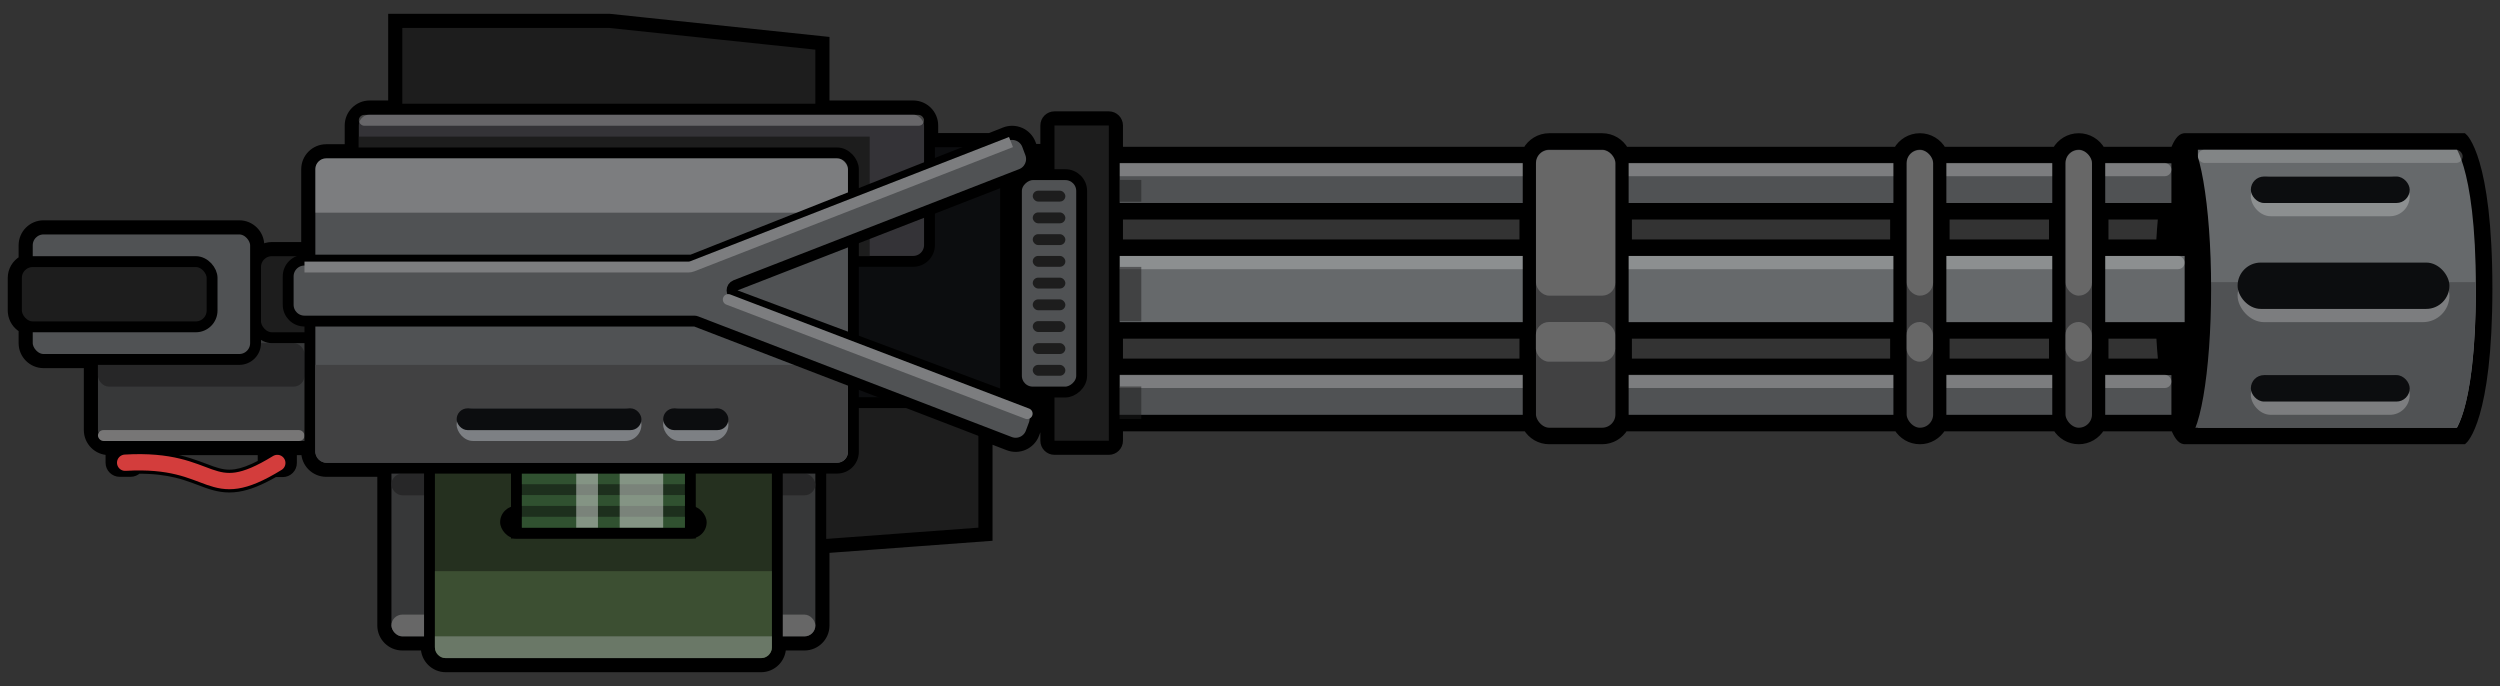 <svg width="204" height="56" viewBox="0 0 204 56" fill="none" xmlns="http://www.w3.org/2000/svg">
<rect x="0" y="0" width="204" height="56" fill="#333333" stroke="none"/>
<mask id="path-1-outside-1_3372_1834" maskUnits="userSpaceOnUse" x="0.113" y="0.391" width="204" height="55" fill="black">
<rect fill="white" x="0.113" y="0.391" width="204" height="55"/>
<path fill-rule="evenodd" clip-rule="evenodd" d="M203.113 23.56C203.113 34.228 201.066 35.963 201.043 35.983L178.267 35.983L178.212 35.978C177.922 35.936 177.648 35.565 177.397 34.929L171.478 34.929C171.101 35.559 170.413 35.983 169.625 35.983C168.837 35.983 168.151 35.559 167.773 34.929L158.515 34.929C158.138 35.559 157.45 35.983 156.662 35.983C155.874 35.982 155.188 35.559 154.81 34.929L132.59 34.929C132.212 35.559 131.525 35.983 130.737 35.983L126.416 35.983C125.628 35.983 124.941 35.559 124.564 34.929L91.368 34.929L91.368 35.961C91.368 36.451 90.971 36.848 90.481 36.848L86.046 36.848C85.556 36.848 85.159 36.451 85.159 35.961L85.159 34.929L84.737 34.929L84.54 35.456C84.194 36.379 83.162 36.843 82.242 36.489L80.724 35.905L80.724 43.88L67.42 44.866L67.42 51.039C67.42 52.019 66.626 52.813 65.646 52.813L63.872 52.813C63.872 53.793 63.078 54.587 62.098 54.587L36.377 54.587C35.397 54.587 34.602 53.793 34.602 52.813L32.829 52.813C31.849 52.813 31.055 52.019 31.055 51.039L31.055 38.643L26.62 38.643C25.64 38.643 24.846 37.849 24.846 36.87L23.958 36.87L23.958 37.778C23.958 38.268 23.561 38.665 23.071 38.665L22.441 38.665C21.227 39.363 20.268 39.736 19.417 39.866C18.419 40.019 17.635 39.829 16.865 39.56C16.084 39.287 15.39 38.966 14.364 38.718C13.564 38.524 12.574 38.383 11.275 38.39C11.115 38.546 10.896 38.643 10.654 38.643L9.767 38.643C9.277 38.643 8.88 38.246 8.88 37.756L8.88 36.87C7.901 36.869 7.107 36.075 7.107 35.096L7.107 29.774L3.559 29.774C2.579 29.774 1.785 28.98 1.785 28L1.785 26.874C1.305 26.596 0.967 26.1 0.908 25.52L0.898 25.339L0.898 22.678C0.898 22.022 1.255 21.45 1.785 21.143L1.785 20.017C1.785 19.038 2.579 18.244 3.558 18.243L19.523 18.243C20.503 18.243 21.298 19.038 21.298 20.017L21.298 20.256C21.559 20.105 21.861 20.017 22.184 20.017L24.846 20.017L24.846 13.809C24.846 12.829 25.64 12.035 26.619 12.035L28.394 12.035L28.394 10.239C28.394 9.26 29.187 8.465 30.167 8.465L31.942 8.465L31.942 1.391L49.728 1.391L49.773 1.396L67.42 3.253L67.42 8.465L74.515 8.465C75.494 8.465 76.29 9.259 76.29 10.239L76.29 11.126L80.747 11.126L81.937 10.655C82.859 10.29 83.902 10.753 84.251 11.682L84.374 12.013L85.159 12.013L85.159 10.239C85.159 9.749 85.556 9.352 86.046 9.352L90.481 9.352C90.971 9.352 91.368 9.749 91.368 10.239L91.368 12.243L124.532 12.243C124.901 11.584 125.606 11.137 126.416 11.137L130.737 11.137C131.547 11.137 132.252 11.584 132.622 12.243L154.778 12.243C155.148 11.584 155.852 11.137 156.662 11.137C157.472 11.137 158.177 11.584 158.547 12.243L167.741 12.243C168.111 11.584 168.815 11.137 169.625 11.137C170.435 11.137 171.14 11.584 171.51 12.243L177.377 12.243C177.633 11.575 177.914 11.184 178.212 11.141L178.267 11.136L201.043 11.136C201.043 11.136 203.113 12.831 203.113 23.56ZM11.541 36.87L11.541 37.057C12.814 37.071 13.827 37.22 14.677 37.426C15.786 37.694 16.645 38.073 17.305 38.304C17.977 38.539 18.523 38.658 19.216 38.552C19.752 38.469 20.411 38.246 21.297 37.776L21.297 36.87L11.541 36.87ZM19.615 19.135L19.523 19.13C19.568 19.13 19.611 19.134 19.654 19.14C19.641 19.138 19.628 19.136 19.615 19.135ZM74.606 9.357L74.515 9.352C74.559 9.352 74.603 9.355 74.645 9.362C74.633 9.36 74.62 9.358 74.606 9.357ZM91.368 17.645L91.368 19.805L124.255 19.805L124.255 17.645L91.368 17.645ZM91.368 27.367L91.368 29.528L124.255 29.528L124.255 27.367L91.368 27.367ZM132.897 17.645L132.897 19.805L154.502 19.805L154.502 17.645L132.897 17.645ZM132.897 27.367L132.897 29.528L154.502 29.528L154.502 27.367L132.897 27.367ZM158.822 17.645L158.822 19.805L167.465 19.805L167.465 17.645L158.822 17.645ZM158.822 27.367L158.822 29.528L167.465 29.528L167.465 27.367L158.822 27.367ZM171.785 17.645L171.785 19.805L176.208 19.805C176.25 19.051 176.303 18.329 176.367 17.645L171.785 17.645ZM176.373 29.528C176.307 28.844 176.254 28.121 176.212 27.367L171.785 27.367L171.785 29.528L176.373 29.528Z"/>
</mask>
<path fill-rule="evenodd" clip-rule="evenodd" d="M203.113 23.56C203.113 34.228 201.066 35.963 201.043 35.983L178.267 35.983L178.212 35.978C177.922 35.936 177.648 35.565 177.397 34.929L171.478 34.929C171.101 35.559 170.413 35.983 169.625 35.983C168.837 35.983 168.151 35.559 167.773 34.929L158.515 34.929C158.138 35.559 157.45 35.983 156.662 35.983C155.874 35.982 155.188 35.559 154.81 34.929L132.59 34.929C132.212 35.559 131.525 35.983 130.737 35.983L126.416 35.983C125.628 35.983 124.941 35.559 124.564 34.929L91.368 34.929L91.368 35.961C91.368 36.451 90.971 36.848 90.481 36.848L86.046 36.848C85.556 36.848 85.159 36.451 85.159 35.961L85.159 34.929L84.737 34.929L84.54 35.456C84.194 36.379 83.162 36.843 82.242 36.489L80.724 35.905L80.724 43.88L67.42 44.866L67.42 51.039C67.42 52.019 66.626 52.813 65.646 52.813L63.872 52.813C63.872 53.793 63.078 54.587 62.098 54.587L36.377 54.587C35.397 54.587 34.602 53.793 34.602 52.813L32.829 52.813C31.849 52.813 31.055 52.019 31.055 51.039L31.055 38.643L26.62 38.643C25.64 38.643 24.846 37.849 24.846 36.87L23.958 36.87L23.958 37.778C23.958 38.268 23.561 38.665 23.071 38.665L22.441 38.665C21.227 39.363 20.268 39.736 19.417 39.866C18.419 40.019 17.635 39.829 16.865 39.56C16.084 39.287 15.39 38.966 14.364 38.718C13.564 38.524 12.574 38.383 11.275 38.39C11.115 38.546 10.896 38.643 10.654 38.643L9.767 38.643C9.277 38.643 8.88 38.246 8.88 37.756L8.88 36.87C7.901 36.869 7.107 36.075 7.107 35.096L7.107 29.774L3.559 29.774C2.579 29.774 1.785 28.98 1.785 28L1.785 26.874C1.305 26.596 0.967 26.1 0.908 25.52L0.898 25.339L0.898 22.678C0.898 22.022 1.255 21.45 1.785 21.143L1.785 20.017C1.785 19.038 2.579 18.244 3.558 18.243L19.523 18.243C20.503 18.243 21.298 19.038 21.298 20.017L21.298 20.256C21.559 20.105 21.861 20.017 22.184 20.017L24.846 20.017L24.846 13.809C24.846 12.829 25.64 12.035 26.619 12.035L28.394 12.035L28.394 10.239C28.394 9.26 29.187 8.465 30.167 8.465L31.942 8.465L31.942 1.391L49.728 1.391L49.773 1.396L67.42 3.253L67.42 8.465L74.515 8.465C75.494 8.465 76.29 9.259 76.29 10.239L76.29 11.126L80.747 11.126L81.937 10.655C82.859 10.29 83.902 10.753 84.251 11.682L84.374 12.013L85.159 12.013L85.159 10.239C85.159 9.749 85.556 9.352 86.046 9.352L90.481 9.352C90.971 9.352 91.368 9.749 91.368 10.239L91.368 12.243L124.532 12.243C124.901 11.584 125.606 11.137 126.416 11.137L130.737 11.137C131.547 11.137 132.252 11.584 132.622 12.243L154.778 12.243C155.148 11.584 155.852 11.137 156.662 11.137C157.472 11.137 158.177 11.584 158.547 12.243L167.741 12.243C168.111 11.584 168.815 11.137 169.625 11.137C170.435 11.137 171.14 11.584 171.51 12.243L177.377 12.243C177.633 11.575 177.914 11.184 178.212 11.141L178.267 11.136L201.043 11.136C201.043 11.136 203.113 12.831 203.113 23.56ZM11.541 36.87L11.541 37.057C12.814 37.071 13.827 37.22 14.677 37.426C15.786 37.694 16.645 38.073 17.305 38.304C17.977 38.539 18.523 38.658 19.216 38.552C19.752 38.469 20.411 38.246 21.297 37.776L21.297 36.87L11.541 36.87ZM19.615 19.135L19.523 19.13C19.568 19.13 19.611 19.134 19.654 19.14C19.641 19.138 19.628 19.136 19.615 19.135ZM74.606 9.357L74.515 9.352C74.559 9.352 74.603 9.355 74.645 9.362C74.633 9.36 74.62 9.358 74.606 9.357ZM91.368 17.645L91.368 19.805L124.255 19.805L124.255 17.645L91.368 17.645ZM91.368 27.367L91.368 29.528L124.255 29.528L124.255 27.367L91.368 27.367ZM132.897 17.645L132.897 19.805L154.502 19.805L154.502 17.645L132.897 17.645ZM132.897 27.367L132.897 29.528L154.502 29.528L154.502 27.367L132.897 27.367ZM158.822 17.645L158.822 19.805L167.465 19.805L167.465 17.645L158.822 17.645ZM158.822 27.367L158.822 29.528L167.465 29.528L167.465 27.367L158.822 27.367ZM171.785 17.645L171.785 19.805L176.208 19.805C176.25 19.051 176.303 18.329 176.367 17.645L171.785 17.645ZM176.373 29.528C176.307 28.844 176.254 28.121 176.212 27.367L171.785 27.367L171.785 29.528L176.373 29.528Z" fill="black"/>
<path fill-rule="evenodd" clip-rule="evenodd" d="M203.113 23.56C203.113 34.228 201.066 35.963 201.043 35.983L178.267 35.983L178.212 35.978C177.922 35.936 177.648 35.565 177.397 34.929L171.478 34.929C171.101 35.559 170.413 35.983 169.625 35.983C168.837 35.983 168.151 35.559 167.773 34.929L158.515 34.929C158.138 35.559 157.45 35.983 156.662 35.983C155.874 35.982 155.188 35.559 154.81 34.929L132.59 34.929C132.212 35.559 131.525 35.983 130.737 35.983L126.416 35.983C125.628 35.983 124.941 35.559 124.564 34.929L91.368 34.929L91.368 35.961C91.368 36.451 90.971 36.848 90.481 36.848L86.046 36.848C85.556 36.848 85.159 36.451 85.159 35.961L85.159 34.929L84.737 34.929L84.54 35.456C84.194 36.379 83.162 36.843 82.242 36.489L80.724 35.905L80.724 43.88L67.42 44.866L67.42 51.039C67.42 52.019 66.626 52.813 65.646 52.813L63.872 52.813C63.872 53.793 63.078 54.587 62.098 54.587L36.377 54.587C35.397 54.587 34.602 53.793 34.602 52.813L32.829 52.813C31.849 52.813 31.055 52.019 31.055 51.039L31.055 38.643L26.62 38.643C25.64 38.643 24.846 37.849 24.846 36.87L23.958 36.87L23.958 37.778C23.958 38.268 23.561 38.665 23.071 38.665L22.441 38.665C21.227 39.363 20.268 39.736 19.417 39.866C18.419 40.019 17.635 39.829 16.865 39.56C16.084 39.287 15.39 38.966 14.364 38.718C13.564 38.524 12.574 38.383 11.275 38.39C11.115 38.546 10.896 38.643 10.654 38.643L9.767 38.643C9.277 38.643 8.88 38.246 8.88 37.756L8.88 36.87C7.901 36.869 7.107 36.075 7.107 35.096L7.107 29.774L3.559 29.774C2.579 29.774 1.785 28.98 1.785 28L1.785 26.874C1.305 26.596 0.967 26.1 0.908 25.52L0.898 25.339L0.898 22.678C0.898 22.022 1.255 21.45 1.785 21.143L1.785 20.017C1.785 19.038 2.579 18.244 3.558 18.243L19.523 18.243C20.503 18.243 21.298 19.038 21.298 20.017L21.298 20.256C21.559 20.105 21.861 20.017 22.184 20.017L24.846 20.017L24.846 13.809C24.846 12.829 25.64 12.035 26.619 12.035L28.394 12.035L28.394 10.239C28.394 9.26 29.187 8.465 30.167 8.465L31.942 8.465L31.942 1.391L49.728 1.391L49.773 1.396L67.42 3.253L67.42 8.465L74.515 8.465C75.494 8.465 76.29 9.259 76.29 10.239L76.29 11.126L80.747 11.126L81.937 10.655C82.859 10.29 83.902 10.753 84.251 11.682L84.374 12.013L85.159 12.013L85.159 10.239C85.159 9.749 85.556 9.352 86.046 9.352L90.481 9.352C90.971 9.352 91.368 9.749 91.368 10.239L91.368 12.243L124.532 12.243C124.901 11.584 125.606 11.137 126.416 11.137L130.737 11.137C131.547 11.137 132.252 11.584 132.622 12.243L154.778 12.243C155.148 11.584 155.852 11.137 156.662 11.137C157.472 11.137 158.177 11.584 158.547 12.243L167.741 12.243C168.111 11.584 168.815 11.137 169.625 11.137C170.435 11.137 171.14 11.584 171.51 12.243L177.377 12.243C177.633 11.575 177.914 11.184 178.212 11.141L178.267 11.136L201.043 11.136C201.043 11.136 203.113 12.831 203.113 23.56ZM11.541 36.87L11.541 37.057C12.814 37.071 13.827 37.22 14.677 37.426C15.786 37.694 16.645 38.073 17.305 38.304C17.977 38.539 18.523 38.658 19.216 38.552C19.752 38.469 20.411 38.246 21.297 37.776L21.297 36.87L11.541 36.87ZM19.615 19.135L19.523 19.13C19.568 19.13 19.611 19.134 19.654 19.14C19.641 19.138 19.628 19.136 19.615 19.135ZM74.606 9.357L74.515 9.352C74.559 9.352 74.603 9.355 74.645 9.362C74.633 9.36 74.62 9.358 74.606 9.357ZM91.368 17.645L91.368 19.805L124.255 19.805L124.255 17.645L91.368 17.645ZM91.368 27.367L91.368 29.528L124.255 29.528L124.255 27.367L91.368 27.367ZM132.897 17.645L132.897 19.805L154.502 19.805L154.502 17.645L132.897 17.645ZM132.897 27.367L132.897 29.528L154.502 29.528L154.502 27.367L132.897 27.367ZM158.822 17.645L158.822 19.805L167.465 19.805L167.465 17.645L158.822 17.645ZM158.822 27.367L158.822 29.528L167.465 29.528L167.465 27.367L158.822 27.367ZM171.785 17.645L171.785 19.805L176.208 19.805C176.25 19.051 176.303 18.329 176.367 17.645L171.785 17.645ZM176.373 29.528C176.307 28.844 176.254 28.121 176.212 27.367L171.785 27.367L171.785 29.528L176.373 29.528Z" stroke="black" stroke-width="0.532" mask="url(#path-1-outside-1_3372_1834)"/>
<path d="M200.794 11.677C200.824 11.721 200.861 11.776 200.902 11.845C201.069 12.125 201.311 12.629 201.559 13.477C202.057 15.175 202.573 18.226 202.573 23.56C202.573 28.894 202.057 31.945 201.559 33.643C201.311 34.49 201.069 34.994 200.902 35.275C200.861 35.344 200.824 35.399 200.794 35.443H178.807V11.677H200.794Z" fill="#66696B" stroke="black" stroke-width="1.08"/>
<path d="M178.267 34.902H200.412C200.412 34.902 202.033 33.282 202.033 23.02H178.267V34.902Z" fill="#505254"/>
<ellipse cx="178.267" cy="23.56" rx="2.16" ry="12.423" fill="black"/>
<rect x="64.302" y="12.784" width="113.426" height="4.321" fill="#505254" stroke="black" stroke-width="1.08"/>
<rect x="64.302" y="30.068" width="113.426" height="4.321" fill="#505254" stroke="black" stroke-width="1.08"/>
<rect x="64.302" y="20.346" width="114.506" height="6.481" fill="#66696B" stroke="black" stroke-width="1.08"/>
<rect x="65.922" y="20.886" width="112.345" height="1.08" rx="0.54" fill="white" fill-opacity="0.25"/>
<rect x="65.922" y="30.581" width="111.265" height="1.08" rx="0.54" fill="white" fill-opacity="0.25"/>
<rect x="65.922" y="13.297" width="111.265" height="1.08" rx="0.54" fill="white" fill-opacity="0.25"/>
<rect x="183.669" y="14.404" width="12.963" height="3.241" rx="1.62" fill="white" fill-opacity="0.25"/>
<rect x="183.669" y="30.608" width="12.963" height="3.241" rx="1.62" fill="white" fill-opacity="0.25"/>
<rect x="183.669" y="14.404" width="12.963" height="2.16" rx="1.08" fill="#0C0D0F"/>
<rect x="182.588" y="21.966" width="17.284" height="4.321" rx="2.16" fill="white" fill-opacity="0.25"/>
<rect x="182.588" y="21.426" width="17.284" height="3.781" rx="1.89" fill="#0C0D0F"/>
<rect x="183.669" y="30.608" width="12.963" height="2.16" rx="1.08" fill="#0C0D0F"/>
<rect x="124.795" y="11.677" width="7.562" height="23.765" rx="1.62" fill="#414142" stroke="black" stroke-width="1.08"/>
<rect x="125.335" y="12.243" width="6.481" height="11.883" rx="1.08" fill="#D9D9D9" fill-opacity="0.25"/>
<rect x="155.042" y="11.677" width="3.241" height="23.765" rx="1.62" fill="#414142" stroke="black" stroke-width="1.08"/>
<rect x="155.582" y="12.243" width="2.16" height="11.883" rx="1.08" fill="#D9D9D9" fill-opacity="0.25"/>
<rect x="168.005" y="11.677" width="3.241" height="23.765" rx="1.62" fill="#414142" stroke="black" stroke-width="1.08"/>
<rect x="168.545" y="12.243" width="2.16" height="11.883" rx="1.08" fill="#D9D9D9" fill-opacity="0.25"/>
<rect x="179.348" y="12.217" width="21.605" height="1.08" rx="0.54" fill="#D9D9D9" fill-opacity="0.25"/>
<rect x="168.532" y="26.274" width="2.16" height="3.241" rx="1.08" fill="#D9D9D9" fill-opacity="0.25"/>
<rect x="155.569" y="26.274" width="2.16" height="3.241" rx="1.08" fill="#D9D9D9" fill-opacity="0.25"/>
<rect x="125.322" y="26.274" width="6.481" height="3.241" rx="1.08" fill="#D9D9D9" fill-opacity="0.25"/>
<rect x="11.541" y="35.096" width="3.548" height="2.661" rx="0.887" transform="rotate(90 11.541 35.096)" fill="#000001"/>
<rect x="23.959" y="35.117" width="3.548" height="2.661" rx="0.887" transform="rotate(90 23.959 35.117)" fill="#000001"/>
<rect x="7.55" y="25.783" width="23.948" height="10.643" rx="1.33" fill="#373839" stroke="black" stroke-width="0.887"/>
<rect x="7.993" y="35.096" width="16.852" height="0.887" rx="0.443" fill="#777676"/>
<rect x="7.993" y="28" width="16.852" height="3.548" rx="0.887" fill="#272728"/>
<path d="M10.211 37.757C17.75 37.313 16.863 41.326 22.628 37.778" stroke="#D33D3C" stroke-width="1.33" stroke-linecap="round"/>
<rect x="81.611" y="12.013" width="5.322" height="22.174" fill="black"/>
<rect x="20.854" y="20.461" width="10.643" height="7.096" rx="1.33" fill="#1D1D1D" stroke="black" stroke-width="0.887"/>
<rect x="29.724" y="11.57" width="52.33" height="23.061" rx="0.443" fill="#0C0D0F" stroke="black" stroke-width="0.887"/>
<path d="M80.28 32.857V43.468L79.87 43.499L55.922 45.273L55.905 45.274H31.498V32.857H80.28Z" fill="#1D1D1D" stroke="black" stroke-width="0.887"/>
<path d="M66.976 14.252L66.976 3.652L66.579 3.611L49.727 1.837L49.703 1.835L32.385 1.835L32.385 14.252L66.976 14.252Z" fill="#1D1D1D" stroke="black" stroke-width="0.887"/>
<rect x="28.837" y="8.909" width="47.009" height="12.417" rx="1.33" fill="#343337" stroke="black" stroke-width="0.887"/>
<rect x="2.228" y="18.687" width="18.626" height="10.643" rx="1.33" fill="#505254" stroke="black" stroke-width="0.887"/>
<rect x="85.602" y="9.796" width="5.322" height="26.609" rx="0.443" fill="#1D1D1D" stroke="black" stroke-width="0.887"/>
<rect x="29.28" y="9.374" width="46.122" height="0.887" rx="0.443" fill="white" fill-opacity="0.25"/>
<rect x="88.263" y="14.252" width="17.739" height="5.322" rx="1.33" transform="rotate(90 88.263 14.252)" fill="#505254" stroke="black" stroke-width="0.887"/>
<rect x="84.272" y="15.561" width="2.661" height="0.887" rx="0.443" fill="#1D1D1D"/>
<rect x="84.272" y="17.335" width="2.661" height="0.887" rx="0.443" fill="#1D1D1D"/>
<rect x="84.272" y="19.109" width="2.661" height="0.887" rx="0.443" fill="#1D1D1D"/>
<rect x="84.272" y="20.883" width="2.661" height="0.887" rx="0.443" fill="#1D1D1D"/>
<rect x="84.272" y="22.657" width="2.661" height="0.887" rx="0.443" fill="#1D1D1D"/>
<rect x="84.272" y="24.43" width="2.661" height="0.887" rx="0.443" fill="#1D1D1D"/>
<rect x="84.272" y="26.204" width="2.661" height="0.887" rx="0.443" fill="#1D1D1D"/>
<rect x="84.272" y="28" width="2.661" height="0.887" rx="0.443" fill="#1D1D1D"/>
<rect x="84.272" y="29.774" width="2.661" height="0.887" rx="0.443" fill="#1D1D1D"/>
<rect x="31.498" y="33.743" width="35.478" height="18.626" rx="1.33" fill="#373839" stroke="black" stroke-width="0.887"/>
<rect x="31.941" y="50.152" width="34.591" height="1.774" rx="0.887" fill="#676767"/>
<rect x="31.941" y="38.644" width="34.591" height="1.774" rx="0.887" fill="#272728"/>
<rect x="35.046" y="31.97" width="28.383" height="22.174" rx="1.33" fill="#25301F" stroke="black" stroke-width="0.887"/>
<path d="M35.489 46.604H62.985V52.813C62.985 53.303 62.588 53.7 62.098 53.7H36.376C35.886 53.7 35.489 53.303 35.489 52.813V46.604Z" fill="#3C4F32"/>
<path d="M35.489 51.926H62.985V52.813C62.985 53.303 62.588 53.7 62.098 53.7H36.376C35.886 53.7 35.489 53.303 35.489 52.813V51.926Z" fill="#6A7867"/>
<rect x="40.811" y="41.283" width="16.852" height="2.661" rx="1.33" fill="black"/>
<rect x="42.141" y="26.648" width="14.191" height="16.852" fill="#1D2F1D" stroke="black" stroke-width="0.887"/>
<rect x="42.585" y="29.752" width="13.304" height="0.887" fill="#305130"/>
<rect x="42.585" y="27.978" width="13.304" height="0.887" fill="#305130"/>
<rect x="42.585" y="31.526" width="13.304" height="0.887" fill="#305130"/>
<rect x="42.585" y="33.3" width="13.304" height="0.887" fill="#305130"/>
<rect x="42.585" y="35.074" width="13.304" height="0.887" fill="#305130"/>
<rect x="42.585" y="36.848" width="13.304" height="0.887" fill="#305130"/>
<rect x="42.585" y="38.622" width="13.304" height="0.887" fill="#305130"/>
<rect x="42.585" y="40.396" width="13.304" height="0.887" fill="#305130"/>
<rect x="42.585" y="42.17" width="13.304" height="0.887" fill="#305130"/>
<g style="mix-blend-mode:overlay">
<rect x="50.567" y="27.091" width="3.548" height="15.965" fill="#D9D9D9" fill-opacity="0.5"/>
</g>
<g style="mix-blend-mode:overlay">
<rect x="47.019" y="27.091" width="1.774" height="15.965" fill="#D9D9D9" fill-opacity="0.5"/>
</g>
<rect x="29.28" y="11.148" width="41.687" height="9.757" fill="#1D1D1D"/>
<rect x="91.356" y="21.78" width="1.774" height="4.435" fill="#1D1D1D" fill-opacity="0.5"/>
<rect x="91.356" y="14.685" width="1.774" height="1.774" fill="#1D1D1D" fill-opacity="0.5"/>
<rect x="91.356" y="31.537" width="1.774" height="2.661" fill="#1D1D1D" fill-opacity="0.5"/>
<rect x="25.289" y="12.478" width="44.348" height="25.722" rx="1.33" fill="#505254" stroke="black" stroke-width="0.887"/>
<path d="M25.732 29.774H69.193V36.87C69.193 37.359 68.796 37.756 68.306 37.756H26.619C26.13 37.756 25.732 37.359 25.732 36.87V29.774Z" fill="#414142"/>
<path d="M25.732 17.356L69.193 17.356L69.193 13.809C69.193 13.319 68.796 12.922 68.306 12.922L26.619 12.922C26.13 12.922 25.732 13.319 25.732 13.809L25.732 17.356Z" fill="white" fill-opacity="0.25"/>
<rect x="37.263" y="33.322" width="15.078" height="2.661" rx="1.33" fill="#7D8084"/>
<rect x="54.115" y="33.322" width="5.322" height="2.661" rx="1.33" fill="#7D8084"/>
<rect x="37.263" y="33.322" width="15.078" height="1.774" rx="0.887" fill="#0C0D0F"/>
<rect x="54.115" y="33.322" width="5.322" height="1.774" rx="0.887" fill="#0C0D0F"/>
<rect x="1.341" y="21.348" width="15.965" height="5.322" rx="1.33" fill="#1D1D1D" stroke="black" stroke-width="0.887"/>
<path d="M83.595 32.919C84.284 33.177 84.633 33.944 84.375 34.632L84.124 35.301C83.865 35.993 83.091 36.341 82.402 36.076L56.808 26.23C56.757 26.21 56.703 26.2 56.649 26.2L24.846 26.2C24.111 26.2 23.515 25.604 23.515 24.869L23.515 22.553C23.515 21.818 24.111 21.223 24.846 21.223L56.352 21.223C56.407 21.223 56.463 21.212 56.515 21.192L82.1 11.068C82.792 10.794 83.574 11.141 83.835 11.838L84.087 12.509C84.343 13.191 84.002 13.952 83.323 14.216L60.018 23.282C59.639 23.43 59.642 23.967 60.024 24.11L83.595 32.919Z" fill="#505254" stroke="black" stroke-width="0.887" stroke-linecap="round"/>
<path d="M83.818 33.754L59.426 24.441" stroke="#7C7D7F" stroke-width="0.887" stroke-linecap="round"/>
<path d="M82.498 11.591L56.488 21.731C56.385 21.771 56.276 21.791 56.166 21.791L24.846 21.791" stroke="#7C7D7F" stroke-width="0.887"/>
</svg>
